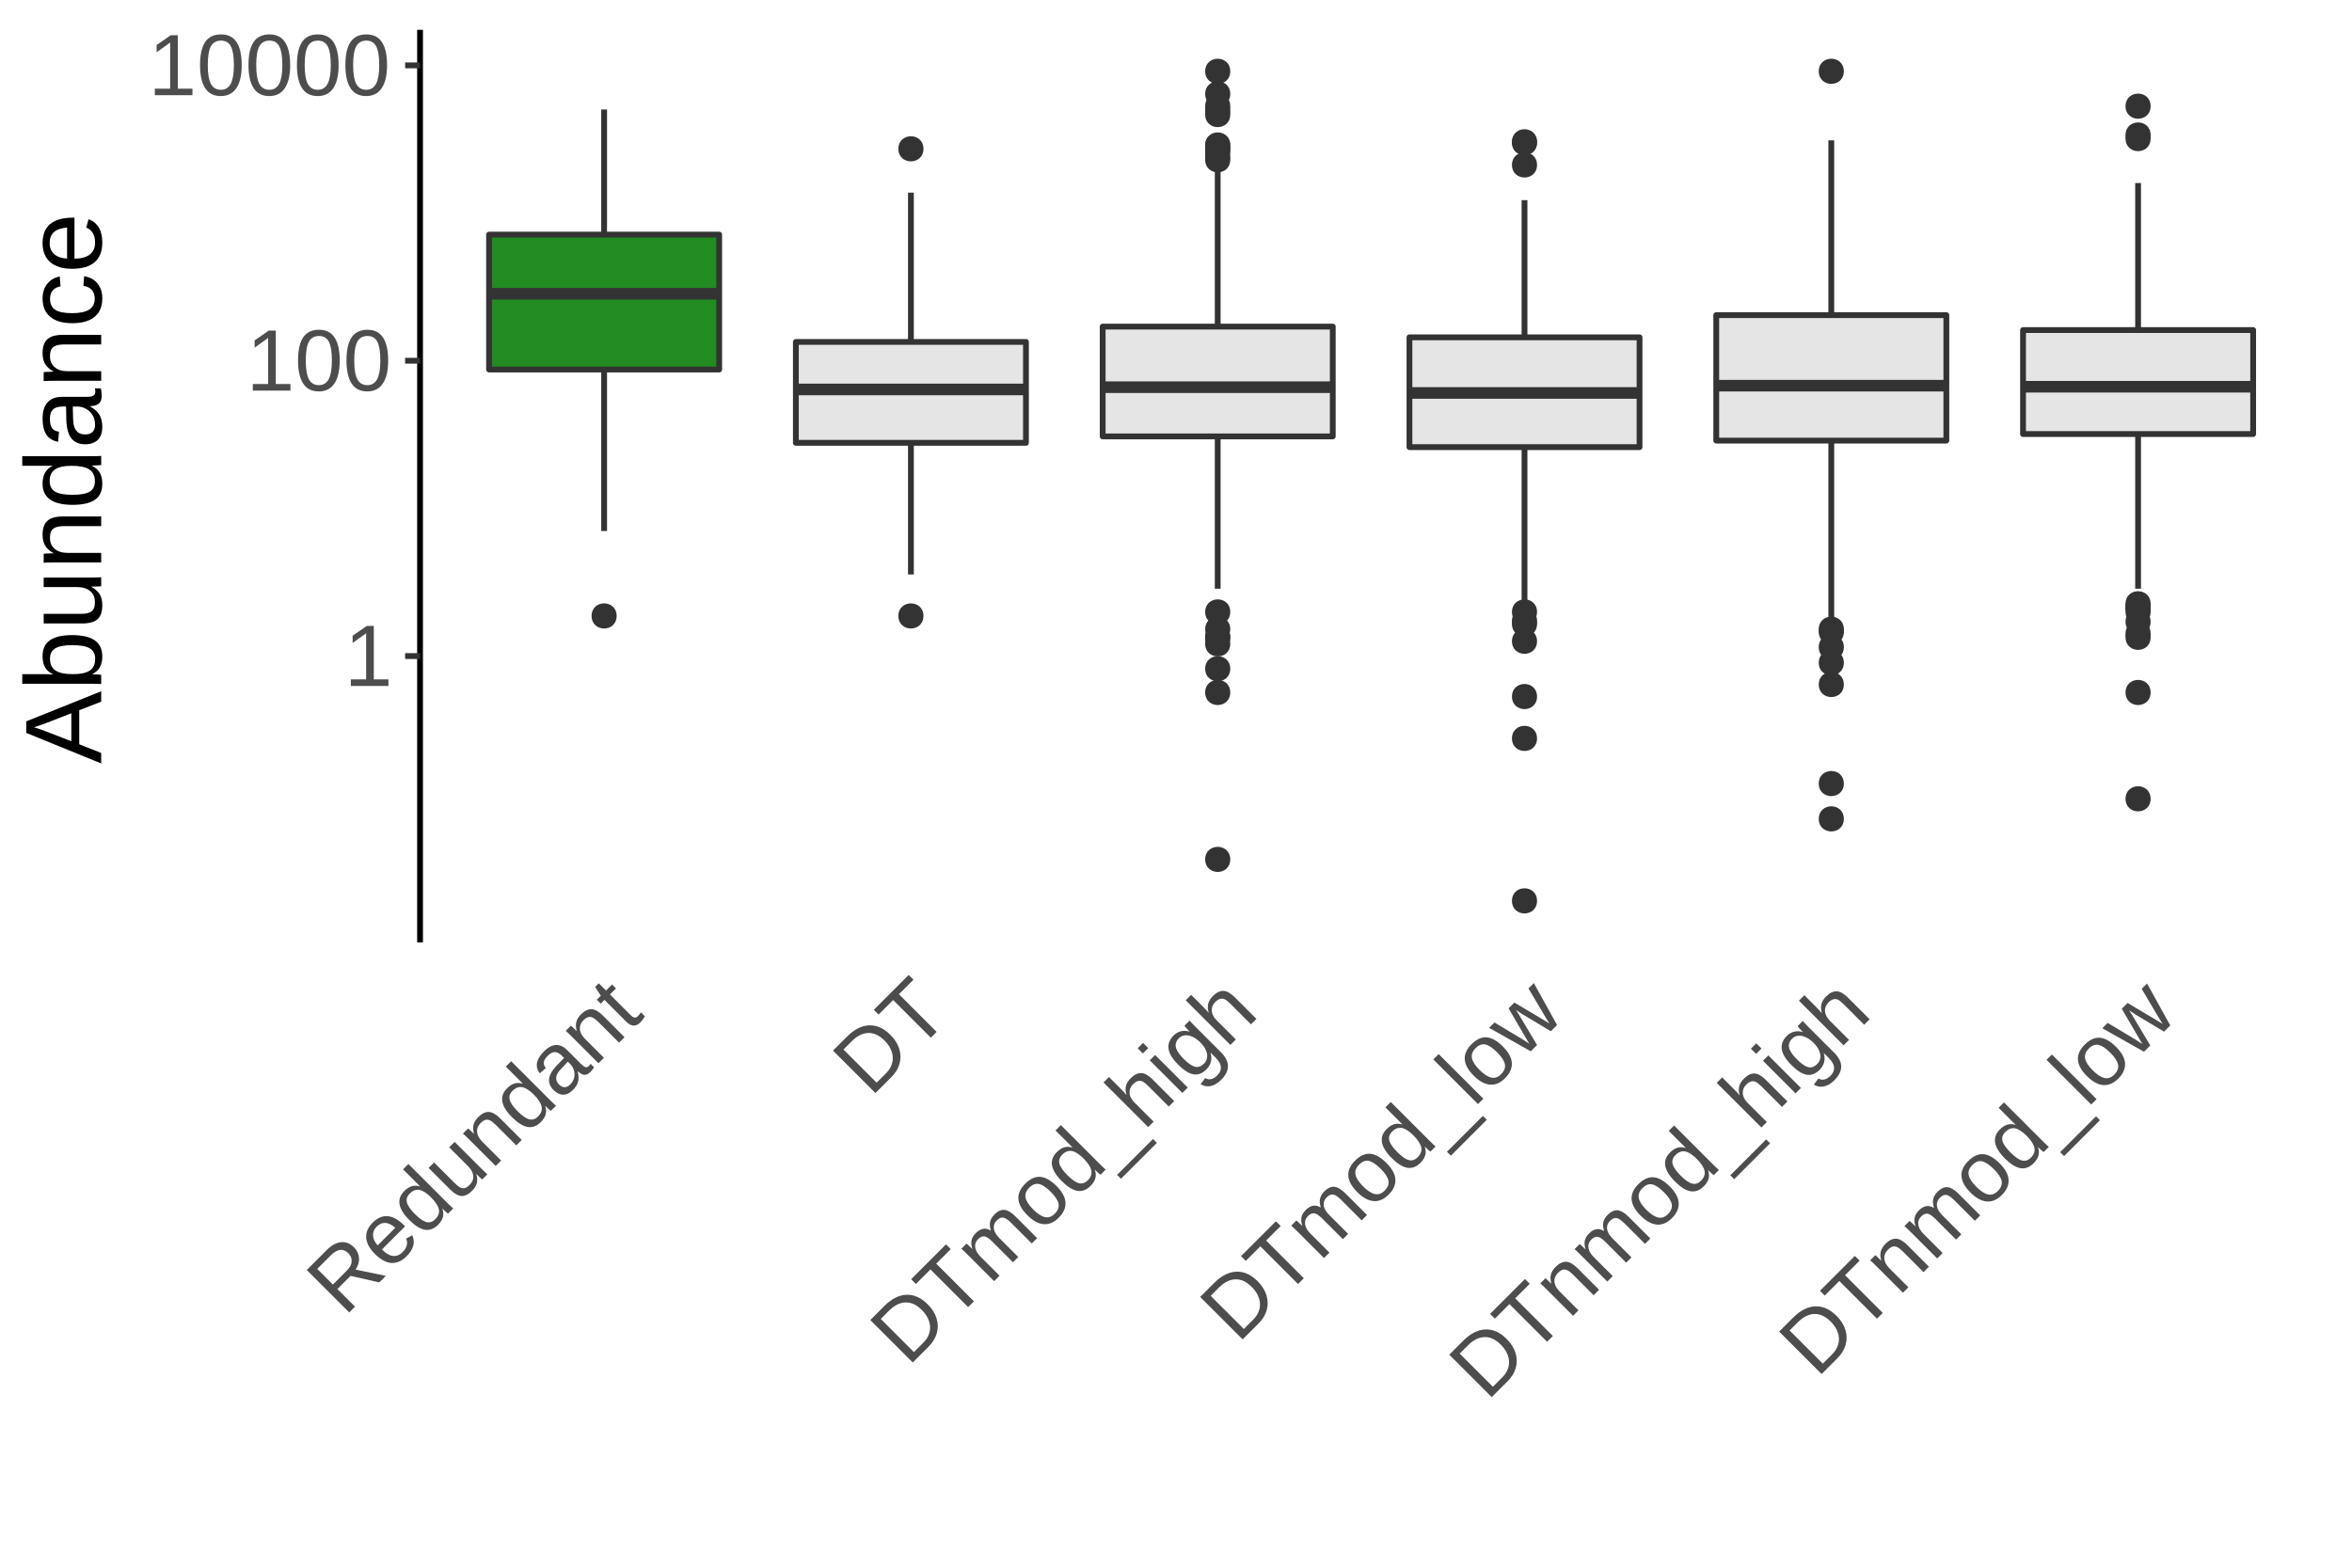 <?xml version="1.0" encoding="UTF-8"?>
<svg xmlns="http://www.w3.org/2000/svg" xmlns:xlink="http://www.w3.org/1999/xlink" width="432pt" height="288pt" viewBox="0 0 432 288" version="1.1">
<defs>
<g>
<symbol overflow="visible" id="glyph0-0">
<path style="stroke:none;" d="M 1.609 -11.016 L 10.391 -11.016 L 10.391 0 L 1.609 0 Z M 2.203 -10.422 L 2.203 -0.594 L 9.797 -0.594 L 9.797 -10.422 Z M 2.203 -10.422 "/>
</symbol>
<symbol overflow="visible" id="glyph0-1">
<path style="stroke:none;" d="M 1.219 0 L 1.219 -1.203 L 4.031 -1.203 L 4.031 -9.672 L 1.547 -7.891 L 1.547 -9.219 L 4.141 -11.016 L 5.438 -11.016 L 5.438 -1.203 L 8.125 -1.203 L 8.125 0 Z M 1.219 0 "/>
</symbol>
<symbol overflow="visible" id="glyph0-2">
<path style="stroke:none;" d="M 8.281 -5.516 C 8.281 -3.672 7.953 -2.266 7.297 -1.297 C 6.648 -0.328 5.695 0.156 4.438 0.156 C 3.164 0.156 2.211 -0.32 1.578 -1.281 C 0.941 -2.25 0.625 -3.66 0.625 -5.516 C 0.625 -7.398 0.93 -8.812 1.547 -9.75 C 2.172 -10.695 3.148 -11.172 4.484 -11.172 C 5.773 -11.172 6.727 -10.691 7.344 -9.734 C 7.969 -8.785 8.281 -7.379 8.281 -5.516 Z M 6.844 -5.516 C 6.844 -7.098 6.66 -8.242 6.297 -8.953 C 5.93 -9.672 5.328 -10.031 4.484 -10.031 C 3.617 -10.031 2.992 -9.676 2.609 -8.969 C 2.234 -8.27 2.047 -7.117 2.047 -5.516 C 2.047 -3.953 2.238 -2.805 2.625 -2.078 C 3.008 -1.359 3.617 -1 4.453 -1 C 5.273 -1 5.879 -1.367 6.266 -2.109 C 6.648 -2.848 6.844 -3.984 6.844 -5.516 Z M 6.844 -5.516 "/>
</symbol>
<symbol overflow="visible" id="glyph1-0">
<path style="stroke:none;" d="M -6.656 -8.938 L -0.453 -15.141 L 7.344 -7.344 L 1.141 -1.141 Z M -5.812 -8.938 L 1.141 -1.984 L 6.5 -7.344 L -0.453 -14.297 Z M -5.812 -8.938 "/>
</symbol>
<symbol overflow="visible" id="glyph1-1">
<path style="stroke:none;" d="M 6.438 -6.438 L 1.172 -7.641 L -1.25 -5.219 L 1.984 -1.984 L 0.922 -0.922 L -6.875 -8.719 L -3.203 -12.391 C -2.328 -13.266 -1.453 -13.742 -0.578 -13.828 C 0.297 -13.91 1.082 -13.602 1.781 -12.906 C 2.352 -12.332 2.664 -11.676 2.719 -10.938 C 2.781 -10.207 2.566 -9.492 2.078 -8.797 L 7.641 -7.641 Z M 0.734 -11.828 C 0.273 -12.285 -0.223 -12.477 -0.766 -12.406 C -1.305 -12.332 -1.867 -12.004 -2.453 -11.422 L -4.953 -8.922 L -2.078 -6.047 L 0.469 -8.594 C 1.031 -9.156 1.332 -9.719 1.375 -10.281 C 1.414 -10.844 1.203 -11.359 0.734 -11.828 Z M 0.734 -11.828 "/>
</symbol>
<symbol overflow="visible" id="glyph1-2">
<path style="stroke:none;" d="M -1.25 -4.312 C -0.562 -3.625 0.102 -3.234 0.75 -3.141 C 1.406 -3.055 2.004 -3.285 2.547 -3.828 C 2.984 -4.266 3.242 -4.695 3.328 -5.125 C 3.422 -5.562 3.379 -5.961 3.203 -6.328 L 4.344 -6.938 C 4.914 -5.633 4.566 -4.348 3.297 -3.078 C 2.41 -2.191 1.473 -1.781 0.484 -1.844 C -0.492 -1.914 -1.504 -2.473 -2.547 -3.516 C -3.523 -4.492 -4.051 -5.477 -4.125 -6.469 C -4.195 -7.457 -3.801 -8.383 -2.938 -9.25 C -1.176 -11.008 0.758 -10.832 2.875 -8.719 L 3.016 -8.578 Z M 1.219 -8.312 C 0.539 -8.883 -0.07 -9.18 -0.625 -9.203 C -1.188 -9.234 -1.719 -9 -2.219 -8.5 C -2.695 -8.02 -2.914 -7.473 -2.875 -6.859 C -2.844 -6.254 -2.555 -5.66 -2.016 -5.078 Z M 1.219 -8.312 "/>
</symbol>
<symbol overflow="visible" id="glyph1-3">
<path style="stroke:none;" d="M 3.578 -5.516 C 3.773 -4.941 3.801 -4.414 3.656 -3.938 C 3.52 -3.469 3.227 -3.008 2.781 -2.562 C 2.031 -1.812 1.219 -1.508 0.344 -1.656 C -0.52 -1.812 -1.469 -2.406 -2.5 -3.438 C -4.582 -5.52 -4.891 -7.297 -3.422 -8.766 C -2.961 -9.223 -2.5 -9.52 -2.031 -9.656 C -1.562 -9.789 -1.051 -9.77 -0.5 -9.594 L -3.656 -12.75 L -2.672 -13.734 L 4.297 -6.766 C 4.922 -6.141 5.344 -5.738 5.562 -5.562 L 4.625 -4.625 C 4.539 -4.664 4.383 -4.785 4.156 -4.984 C 3.938 -5.191 3.75 -5.375 3.594 -5.531 Z M -1.469 -4.531 C -0.633 -3.695 0.07 -3.207 0.656 -3.062 C 1.238 -2.914 1.773 -3.086 2.266 -3.578 C 2.836 -4.148 3.055 -4.758 2.922 -5.406 C 2.785 -6.051 2.305 -6.785 1.484 -7.609 C 0.691 -8.398 -0.016 -8.852 -0.641 -8.969 C -1.266 -9.082 -1.859 -8.859 -2.422 -8.297 C -2.922 -7.797 -3.094 -7.25 -2.938 -6.656 C -2.789 -6.07 -2.301 -5.363 -1.469 -4.531 Z M -1.469 -4.531 "/>
</symbol>
<symbol overflow="visible" id="glyph1-4">
<path style="stroke:none;" d="M -4.25 -7.719 L -0.453 -3.922 C -0.066 -3.535 0.27 -3.27 0.562 -3.125 C 0.863 -2.988 1.145 -2.953 1.406 -3.016 C 1.676 -3.086 1.977 -3.289 2.312 -3.625 C 2.789 -4.102 3.004 -4.645 2.953 -5.25 C 2.898 -5.852 2.582 -6.445 2 -7.031 L -1.469 -10.5 L -0.469 -11.5 L 4.234 -6.797 C 4.93 -6.098 5.367 -5.68 5.547 -5.547 L 4.609 -4.609 C 4.578 -4.617 4.516 -4.66 4.422 -4.734 C 4.336 -4.816 4.242 -4.906 4.141 -5 C 4.047 -5.102 3.844 -5.301 3.531 -5.594 L 3.516 -5.578 C 3.703 -4.93 3.727 -4.367 3.594 -3.891 C 3.469 -3.422 3.18 -2.961 2.734 -2.516 C 2.078 -1.859 1.43 -1.539 0.797 -1.562 C 0.172 -1.594 -0.516 -1.984 -1.266 -2.734 L -5.25 -6.719 Z M -4.25 -7.719 "/>
</symbol>
<symbol overflow="visible" id="glyph1-5">
<path style="stroke:none;" d="M 4.562 -4.562 L 0.766 -8.359 C 0.367 -8.754 0.023 -9.02 -0.266 -9.156 C -0.555 -9.289 -0.832 -9.32 -1.094 -9.25 C -1.363 -9.188 -1.664 -8.988 -2 -8.656 C -2.477 -8.176 -2.691 -7.633 -2.641 -7.031 C -2.586 -6.426 -2.27 -5.832 -1.688 -5.25 L 1.781 -1.781 L 0.781 -0.781 L -3.922 -5.484 C -4.617 -6.18 -5.055 -6.598 -5.234 -6.734 L -4.297 -7.672 C -4.266 -7.66 -4.207 -7.617 -4.125 -7.547 C -4.039 -7.473 -3.941 -7.379 -3.828 -7.266 C -3.723 -7.16 -3.52 -6.969 -3.219 -6.688 L -3.203 -6.703 C -3.391 -7.348 -3.414 -7.906 -3.281 -8.375 C -3.156 -8.852 -2.867 -9.316 -2.422 -9.766 C -1.766 -10.422 -1.117 -10.734 -0.484 -10.703 C 0.141 -10.68 0.828 -10.297 1.578 -9.547 L 5.562 -5.562 Z M 4.562 -4.562 "/>
</symbol>
<symbol overflow="visible" id="glyph1-6">
<path style="stroke:none;" d="M 2.391 -2.172 C 1.797 -1.578 1.188 -1.285 0.562 -1.297 C -0.051 -1.316 -0.633 -1.602 -1.188 -2.156 C -1.801 -2.77 -2.07 -3.445 -2 -4.188 C -1.926 -4.926 -1.445 -5.758 -0.562 -6.688 L 0.766 -8.047 L 0.422 -8.391 C -0.055 -8.867 -0.504 -9.113 -0.922 -9.125 C -1.336 -9.133 -1.77 -8.914 -2.219 -8.469 C -2.664 -8.02 -2.914 -7.617 -2.969 -7.266 C -3.02 -6.91 -2.895 -6.551 -2.594 -6.188 L -3.719 -5.219 C -4.633 -6.469 -4.375 -7.812 -2.938 -9.25 C -2.188 -10 -1.453 -10.391 -0.734 -10.422 C -0.016 -10.453 0.672 -10.141 1.328 -9.484 L 3.906 -6.906 C 4.195 -6.613 4.453 -6.43 4.672 -6.359 C 4.898 -6.297 5.125 -6.375 5.344 -6.594 C 5.438 -6.688 5.535 -6.805 5.641 -6.953 L 6.266 -6.328 C 6.078 -6.016 5.852 -5.727 5.594 -5.469 C 5.219 -5.094 4.848 -4.922 4.484 -4.953 C 4.117 -4.984 3.719 -5.195 3.281 -5.594 L 3.25 -5.562 C 3.445 -4.844 3.473 -4.219 3.328 -3.688 C 3.191 -3.164 2.879 -2.66 2.391 -2.172 Z M 1.875 -3.156 C 2.238 -3.52 2.477 -3.926 2.594 -4.375 C 2.707 -4.82 2.703 -5.27 2.578 -5.719 C 2.461 -6.176 2.25 -6.562 1.938 -6.875 L 1.453 -7.359 L 0.391 -6.234 C -0.066 -5.773 -0.375 -5.379 -0.531 -5.047 C -0.688 -4.711 -0.734 -4.383 -0.672 -4.062 C -0.617 -3.75 -0.445 -3.445 -0.156 -3.156 C 0.164 -2.832 0.504 -2.672 0.859 -2.672 C 1.211 -2.672 1.551 -2.832 1.875 -3.156 Z M 1.875 -3.156 "/>
</symbol>
<symbol overflow="visible" id="glyph1-7">
<path style="stroke:none;" d="M 3.016 -3.109 C 2.785 -2.691 2.5 -2.312 2.156 -1.969 C 1.352 -1.164 0.5 -1.219 -0.406 -2.125 L -4.406 -6.125 L -5.094 -5.438 L -5.812 -6.156 L -5.078 -6.891 L -6.125 -8.5 L -5.453 -9.172 L -4.125 -7.844 L -3.016 -8.953 L -2.297 -8.234 L -3.406 -7.125 L 0.375 -3.344 C 0.664 -3.051 0.914 -2.895 1.125 -2.875 C 1.332 -2.852 1.551 -2.957 1.781 -3.188 C 1.914 -3.32 2.082 -3.539 2.281 -3.844 Z M 3.016 -3.109 "/>
</symbol>
<symbol overflow="visible" id="glyph1-8">
<path style="stroke:none;" d="M 3.656 -11.625 C 4.469 -10.812 5.016 -9.945 5.297 -9.031 C 5.578 -8.113 5.594 -7.207 5.344 -6.312 C 5.094 -5.414 4.594 -4.594 3.844 -3.844 L 0.922 -0.922 L -6.875 -8.719 L -4.297 -11.297 C -2.973 -12.617 -1.617 -13.305 -0.234 -13.359 C 1.148 -13.41 2.445 -12.832 3.656 -11.625 Z M 2.594 -10.562 C 1.633 -11.52 0.641 -11.984 -0.391 -11.953 C -1.43 -11.93 -2.453 -11.422 -3.453 -10.422 L -4.953 -8.922 L 1.141 -2.828 L 2.875 -4.562 C 3.445 -5.133 3.82 -5.766 4 -6.453 C 4.176 -7.141 4.145 -7.832 3.906 -8.531 C 3.676 -9.238 3.238 -9.914 2.594 -10.562 Z M 2.594 -10.562 "/>
</symbol>
<symbol overflow="visible" id="glyph1-9">
<path style="stroke:none;" d="M -2.938 -10.906 L 3.984 -3.984 L 2.922 -2.922 L -4 -9.844 L -6.672 -7.172 L -7.547 -8.047 L -1.141 -14.453 L -0.266 -13.578 Z M -2.938 -10.906 "/>
</symbol>
<symbol overflow="visible" id="glyph1-10">
<path style="stroke:none;" d="M 4.25 -4.25 L 0.453 -8.047 C -0.117 -8.617 -0.598 -8.938 -0.984 -9 C -1.367 -9.062 -1.766 -8.891 -2.172 -8.484 C -2.598 -8.055 -2.77 -7.555 -2.688 -6.984 C -2.613 -6.422 -2.281 -5.844 -1.688 -5.25 L 1.781 -1.781 L 0.781 -0.781 L -3.922 -5.484 C -4.617 -6.18 -5.055 -6.598 -5.234 -6.734 L -4.297 -7.672 C -4.266 -7.66 -4.207 -7.617 -4.125 -7.547 C -4.039 -7.473 -3.941 -7.379 -3.828 -7.266 C -3.723 -7.16 -3.52 -6.969 -3.219 -6.688 L -3.203 -6.703 C -3.41 -7.348 -3.457 -7.891 -3.344 -8.328 C -3.238 -8.773 -2.988 -9.195 -2.594 -9.594 C -2.145 -10.039 -1.695 -10.305 -1.25 -10.391 C -0.801 -10.473 -0.328 -10.367 0.172 -10.078 L 0.188 -10.094 C -0.008 -10.707 -0.051 -11.25 0.062 -11.719 C 0.176 -12.188 0.441 -12.629 0.859 -13.047 C 1.461 -13.648 2.066 -13.926 2.672 -13.875 C 3.273 -13.82 3.953 -13.422 4.703 -12.672 L 8.688 -8.688 L 7.703 -7.703 L 3.906 -11.5 C 3.332 -12.07 2.852 -12.391 2.469 -12.453 C 2.082 -12.516 1.688 -12.344 1.281 -11.938 C 0.844 -11.5 0.66 -10.992 0.734 -10.422 C 0.816 -9.859 1.156 -9.281 1.75 -8.688 L 5.219 -5.219 Z M 4.25 -4.25 "/>
</symbol>
<symbol overflow="visible" id="glyph1-11">
<path style="stroke:none;" d="M 2.828 -8.828 C 3.879 -7.773 4.426 -6.758 4.469 -5.781 C 4.52 -4.812 4.109 -3.891 3.234 -3.016 C 2.359 -2.141 1.43 -1.742 0.453 -1.828 C -0.523 -1.91 -1.52 -2.457 -2.531 -3.469 C -4.594 -5.531 -4.727 -7.457 -2.938 -9.25 C -2.02 -10.164 -1.094 -10.586 -0.156 -10.516 C 0.781 -10.441 1.773 -9.879 2.828 -8.828 Z M 1.766 -7.766 C 0.941 -8.586 0.223 -9.066 -0.391 -9.203 C -1.004 -9.336 -1.602 -9.113 -2.188 -8.531 C -2.77 -7.945 -2.992 -7.332 -2.859 -6.688 C -2.734 -6.051 -2.27 -5.332 -1.469 -4.531 C -0.676 -3.738 0.039 -3.27 0.688 -3.125 C 1.332 -2.977 1.93 -3.18 2.484 -3.734 C 3.086 -4.336 3.32 -4.957 3.188 -5.594 C 3.051 -6.227 2.578 -6.953 1.766 -7.766 Z M 1.766 -7.766 "/>
</symbol>
<symbol overflow="visible" id="glyph1-12">
<path style="stroke:none;" d="M 2.078 2.422 L 1.359 1.703 L 7.953 -4.891 L 8.672 -4.172 Z M 2.078 2.422 "/>
</symbol>
<symbol overflow="visible" id="glyph1-13">
<path style="stroke:none;" d="M -3.203 -6.703 C -3.379 -7.316 -3.41 -7.863 -3.297 -8.344 C -3.18 -8.82 -2.891 -9.297 -2.422 -9.766 C -1.773 -10.41 -1.133 -10.723 -0.5 -10.703 C 0.125 -10.691 0.816 -10.305 1.578 -9.547 L 5.562 -5.562 L 4.562 -4.562 L 0.766 -8.359 C 0.348 -8.773 0 -9.047 -0.281 -9.172 C -0.562 -9.297 -0.836 -9.316 -1.109 -9.234 C -1.391 -9.16 -1.688 -8.969 -2 -8.656 C -2.469 -8.188 -2.68 -7.648 -2.641 -7.047 C -2.598 -6.441 -2.301 -5.863 -1.75 -5.312 L 1.781 -1.781 L 0.781 -0.781 L -7.422 -8.984 L -6.422 -9.984 L -4.281 -7.844 C -4.062 -7.625 -3.836 -7.391 -3.609 -7.141 C -3.379 -6.891 -3.25 -6.738 -3.219 -6.688 Z M -3.203 -6.703 "/>
</symbol>
<symbol overflow="visible" id="glyph1-14">
<path style="stroke:none;" d="M -6.484 -8.016 L -7.438 -8.969 L -6.453 -9.953 L -5.5 -9 Z M 0.766 -0.766 L -5.219 -6.75 L -4.234 -7.734 L 1.75 -1.75 Z M 0.766 -0.766 "/>
</symbol>
<symbol overflow="visible" id="glyph1-15">
<path style="stroke:none;" d="M 5.391 -0.672 C 4.742 -0.023 4.094 0.359 3.438 0.484 C 2.789 0.617 2.18 0.504 1.609 0.141 L 2.453 -0.984 C 2.805 -0.773 3.172 -0.711 3.547 -0.797 C 3.922 -0.879 4.289 -1.102 4.656 -1.469 C 5.645 -2.457 5.555 -3.535 4.391 -4.703 L 3.438 -5.656 L 3.422 -5.641 C 3.609 -5.078 3.633 -4.531 3.5 -4 C 3.375 -3.477 3.094 -3 2.656 -2.562 C 1.926 -1.832 1.141 -1.535 0.297 -1.672 C -0.535 -1.816 -1.473 -2.41 -2.516 -3.453 C -3.566 -4.504 -4.156 -5.469 -4.281 -6.344 C -4.414 -7.227 -4.109 -8.047 -3.359 -8.797 C -2.93 -9.223 -2.461 -9.488 -1.953 -9.594 C -1.453 -9.707 -0.938 -9.676 -0.406 -9.5 C -0.52 -9.613 -0.703 -9.812 -0.953 -10.094 C -1.211 -10.383 -1.348 -10.555 -1.359 -10.609 L -0.422 -11.547 C -0.234 -11.316 0.172 -10.891 0.797 -10.266 L 5.359 -5.703 C 7.047 -4.016 7.055 -2.336 5.391 -0.672 Z M 1.547 -7.547 C 1.066 -8.023 0.582 -8.367 0.094 -8.578 C -0.383 -8.797 -0.836 -8.879 -1.266 -8.828 C -1.703 -8.785 -2.07 -8.613 -2.375 -8.312 C -2.883 -7.801 -3.07 -7.242 -2.938 -6.641 C -2.801 -6.035 -2.32 -5.32 -1.5 -4.5 C -0.676 -3.676 0.02 -3.195 0.594 -3.062 C 1.164 -2.926 1.719 -3.125 2.25 -3.656 C 2.551 -3.957 2.734 -4.32 2.797 -4.75 C 2.859 -5.176 2.785 -5.629 2.578 -6.109 C 2.367 -6.586 2.023 -7.066 1.547 -7.547 Z M 1.547 -7.547 "/>
</symbol>
<symbol overflow="visible" id="glyph1-16">
<path style="stroke:none;" d="M 0.766 -0.766 L -7.438 -8.969 L -6.453 -9.953 L 1.75 -1.75 Z M 0.766 -0.766 "/>
</symbol>
<symbol overflow="visible" id="glyph1-17">
<path style="stroke:none;" d="M 6.484 -6.484 L 5.344 -5.344 L 0.047 -8.516 L -1.062 -9.25 C -0.938 -9.062 -0.754 -8.773 -0.516 -8.391 C -0.273 -8.004 0.832 -6.145 2.812 -2.812 L 1.656 -1.656 L -6 -5.969 L -5.016 -6.953 L 0.062 -3.906 C 0.164 -3.844 0.609 -3.555 1.391 -3.047 L 1.078 -3.547 L -2.422 -9.547 L -1.359 -10.609 L 3.797 -7.547 L 5.094 -6.75 L 4.5 -7.688 L 1.234 -13.203 L 2.219 -14.188 Z M 6.484 -6.484 "/>
</symbol>
<symbol overflow="visible" id="glyph2-0">
<path style="stroke:none;" d="M -13.766 -2 L -13.766 -12.984 L 0 -12.984 L 0 -2 Z M -13.016 -2.75 L -0.75 -2.75 L -0.75 -12.25 L -13.016 -12.25 Z M -13.016 -2.75 "/>
</symbol>
<symbol overflow="visible" id="glyph2-1">
<path style="stroke:none;" d="M 0 -11.391 L -4.031 -9.828 L -4.031 -3.562 L 0 -1.969 L 0 -0.047 L -13.766 -5.656 L -13.766 -7.781 L 0 -13.297 Z M -12.359 -6.688 L -12.078 -6.609 C -11.535 -6.441 -10.844 -6.195 -10 -5.875 L -5.484 -4.125 L -5.484 -9.266 L -10.016 -7.5 C -10.461 -7.32 -10.973 -7.141 -11.547 -6.953 Z M -12.359 -6.688 "/>
</symbol>
<symbol overflow="visible" id="glyph2-2">
<path style="stroke:none;" d="M -5.328 -10.281 C -1.641 -10.281 0.203 -8.984 0.203 -6.391 C 0.203 -5.598 0.055 -4.938 -0.234 -4.406 C -0.523 -3.875 -0.992 -3.441 -1.641 -3.109 L -1.641 -3.094 C -1.441 -3.094 -1.133 -3.078 -0.719 -3.047 C -0.301 -3.023 -0.062 -3.004 0 -2.984 L 0 -1.297 C -0.352 -1.328 -1.078 -1.344 -2.172 -1.344 L -14.5 -1.344 L -14.5 -3.109 L -10.359 -3.109 C -9.941 -3.109 -9.445 -3.094 -8.875 -3.062 L -8.875 -3.109 C -9.551 -3.43 -10.035 -3.859 -10.328 -4.391 C -10.617 -4.93 -10.766 -5.598 -10.766 -6.391 C -10.766 -7.734 -10.312 -8.719 -9.406 -9.344 C -8.508 -9.969 -7.148 -10.281 -5.328 -10.281 Z M -5.281 -8.438 C -6.75 -8.438 -7.801 -8.238 -8.438 -7.844 C -9.082 -7.457 -9.406 -6.828 -9.406 -5.953 C -9.406 -4.961 -9.066 -4.238 -8.391 -3.781 C -7.711 -3.332 -6.641 -3.109 -5.172 -3.109 C -3.785 -3.109 -2.758 -3.328 -2.094 -3.766 C -1.438 -4.211 -1.109 -4.93 -1.109 -5.922 C -1.109 -6.805 -1.43 -7.445 -2.078 -7.844 C -2.734 -8.238 -3.801 -8.438 -5.281 -8.438 Z M -5.281 -8.438 "/>
</symbol>
<symbol overflow="visible" id="glyph2-3">
<path style="stroke:none;" d="M -10.562 -3.062 L -3.875 -3.062 C -3.176 -3.062 -2.633 -3.129 -2.25 -3.266 C -1.863 -3.41 -1.582 -3.629 -1.406 -3.922 C -1.238 -4.223 -1.156 -4.664 -1.156 -5.25 C -1.156 -6.094 -1.445 -6.758 -2.031 -7.25 C -2.613 -7.738 -3.414 -7.984 -4.438 -7.984 L -10.562 -7.984 L -10.562 -9.734 L -2.25 -9.734 C -1.02 -9.734 -0.27 -9.754 0 -9.797 L 0 -8.141 C -0.031 -8.129 -0.117 -8.117 -0.266 -8.109 C -0.41 -8.109 -0.57 -8.102 -0.75 -8.094 C -0.938 -8.082 -1.289 -8.07 -1.812 -8.062 L -1.812 -8.031 C -1.082 -7.625 -0.562 -7.156 -0.25 -6.625 C 0.051 -6.094 0.203 -5.438 0.203 -4.656 C 0.203 -3.488 -0.082 -2.633 -0.656 -2.094 C -1.238 -1.562 -2.195 -1.297 -3.531 -1.297 L -10.562 -1.297 Z M -10.562 -3.062 "/>
</symbol>
<symbol overflow="visible" id="glyph2-4">
<path style="stroke:none;" d="M 0 -8.062 L -6.703 -8.062 C -7.398 -8.062 -7.938 -7.988 -8.312 -7.844 C -8.695 -7.707 -8.973 -7.488 -9.141 -7.188 C -9.316 -6.895 -9.406 -6.457 -9.406 -5.875 C -9.406 -5.031 -9.113 -4.363 -8.531 -3.875 C -7.957 -3.383 -7.156 -3.141 -6.125 -3.141 L 0 -3.141 L 0 -1.391 L -8.312 -1.391 C -9.539 -1.391 -10.289 -1.367 -10.562 -1.328 L -10.562 -2.984 C -10.531 -2.992 -10.441 -3 -10.297 -3 C -10.16 -3.008 -10 -3.02 -9.812 -3.031 C -9.625 -3.039 -9.273 -3.051 -8.766 -3.062 L -8.766 -3.094 C -9.492 -3.5 -10.008 -3.969 -10.312 -4.5 C -10.613 -5.031 -10.766 -5.688 -10.766 -6.469 C -10.766 -7.633 -10.473 -8.484 -9.891 -9.016 C -9.316 -9.555 -8.367 -9.828 -7.047 -9.828 L 0 -9.828 Z M 0 -8.062 "/>
</symbol>
<symbol overflow="visible" id="glyph2-5">
<path style="stroke:none;" d="M -1.703 -8.016 C -1.023 -7.691 -0.535 -7.258 -0.234 -6.719 C 0.055 -6.188 0.203 -5.523 0.203 -4.734 C 0.203 -3.391 -0.242 -2.406 -1.141 -1.781 C -2.047 -1.156 -3.41 -0.844 -5.234 -0.844 C -8.922 -0.844 -10.766 -2.141 -10.766 -4.734 C -10.766 -5.523 -10.617 -6.188 -10.328 -6.719 C -10.035 -7.258 -9.566 -7.691 -8.922 -8.016 L -8.922 -8.031 L -10.109 -8.016 L -14.5 -8.016 L -14.5 -9.781 L -2.172 -9.781 C -1.078 -9.781 -0.352 -9.797 0 -9.828 L 0 -8.156 C -0.102 -8.133 -0.344 -8.113 -0.719 -8.094 C -1.102 -8.07 -1.43 -8.062 -1.703 -8.062 Z M -5.297 -2.688 C -3.816 -2.688 -2.754 -2.879 -2.109 -3.266 C -1.473 -3.66 -1.156 -4.297 -1.156 -5.172 C -1.156 -6.172 -1.5 -6.895 -2.188 -7.344 C -2.883 -7.789 -3.957 -8.016 -5.406 -8.016 C -6.812 -8.016 -7.836 -7.789 -8.484 -7.344 C -9.141 -6.895 -9.469 -6.18 -9.469 -5.203 C -9.469 -4.316 -9.141 -3.676 -8.484 -3.281 C -7.828 -2.883 -6.766 -2.688 -5.297 -2.688 Z M -5.297 -2.688 "/>
</symbol>
<symbol overflow="visible" id="glyph2-6">
<path style="stroke:none;" d="M 0.203 -4.047 C 0.203 -2.984 -0.078 -2.18 -0.641 -1.641 C -1.203 -1.109 -1.973 -0.844 -2.953 -0.844 C -4.047 -0.844 -4.883 -1.203 -5.469 -1.922 C -6.051 -2.648 -6.363 -3.812 -6.406 -5.406 L -6.453 -7.781 L -7.016 -7.781 C -7.879 -7.781 -8.492 -7.598 -8.859 -7.234 C -9.234 -6.867 -9.422 -6.297 -9.422 -5.516 C -9.422 -4.734 -9.285 -4.16 -9.016 -3.797 C -8.754 -3.441 -8.332 -3.227 -7.75 -3.156 L -7.906 -1.312 C -9.812 -1.613 -10.766 -3.031 -10.766 -5.562 C -10.766 -6.883 -10.457 -7.879 -9.844 -8.547 C -9.238 -9.223 -8.359 -9.562 -7.203 -9.562 L -2.656 -9.562 C -2.133 -9.562 -1.738 -9.629 -1.469 -9.766 C -1.207 -9.898 -1.078 -10.16 -1.078 -10.547 C -1.078 -10.711 -1.102 -10.906 -1.156 -11.125 L -0.062 -11.125 C 0.039 -10.676 0.094 -10.223 0.094 -9.766 C 0.094 -9.117 -0.07 -8.645 -0.406 -8.344 C -0.75 -8.051 -1.285 -7.883 -2.016 -7.844 L -2.016 -7.781 C -1.211 -7.332 -0.641 -6.812 -0.297 -6.219 C 0.035 -5.625 0.203 -4.898 0.203 -4.047 Z M -1.125 -4.438 C -1.125 -5.082 -1.27 -5.656 -1.562 -6.156 C -1.852 -6.664 -2.254 -7.062 -2.766 -7.344 C -3.273 -7.633 -3.801 -7.781 -4.344 -7.781 L -5.219 -7.781 L -5.172 -5.859 C -5.16 -5.035 -5.078 -4.41 -4.922 -3.984 C -4.766 -3.555 -4.523 -3.227 -4.203 -3 C -3.879 -2.77 -3.453 -2.656 -2.922 -2.656 C -2.348 -2.656 -1.906 -2.805 -1.594 -3.109 C -1.281 -3.422 -1.125 -3.863 -1.125 -4.438 Z M -1.125 -4.438 "/>
</symbol>
<symbol overflow="visible" id="glyph2-7">
<path style="stroke:none;" d="M -5.328 -2.688 C -3.922 -2.688 -2.879 -2.906 -2.203 -3.344 C -1.523 -3.789 -1.188 -4.461 -1.188 -5.359 C -1.188 -5.984 -1.352 -6.504 -1.688 -6.922 C -2.031 -7.336 -2.555 -7.598 -3.266 -7.703 L -3.141 -9.469 C -2.129 -9.332 -1.316 -8.898 -0.703 -8.172 C -0.098 -7.441 0.203 -6.52 0.203 -5.406 C 0.203 -3.926 -0.266 -2.797 -1.203 -2.016 C -2.141 -1.234 -3.504 -0.844 -5.297 -0.844 C -7.066 -0.844 -8.422 -1.234 -9.359 -2.016 C -10.297 -2.797 -10.766 -3.914 -10.766 -5.375 C -10.766 -6.457 -10.484 -7.352 -9.922 -8.062 C -9.359 -8.781 -8.586 -9.234 -7.609 -9.422 L -7.469 -7.609 C -8.051 -7.516 -8.516 -7.281 -8.859 -6.906 C -9.211 -6.539 -9.391 -6.016 -9.391 -5.328 C -9.391 -4.398 -9.078 -3.727 -8.453 -3.312 C -7.836 -2.895 -6.797 -2.688 -5.328 -2.688 Z M -5.328 -2.688 "/>
</symbol>
<symbol overflow="visible" id="glyph2-8">
<path style="stroke:none;" d="M -4.906 -2.703 C -3.695 -2.703 -2.766 -2.953 -2.109 -3.453 C -1.453 -3.953 -1.125 -4.68 -1.125 -5.641 C -1.125 -6.398 -1.273 -7.008 -1.578 -7.469 C -1.891 -7.938 -2.281 -8.25 -2.75 -8.406 L -2.312 -9.953 C -0.633 -9.316 0.203 -7.879 0.203 -5.641 C 0.203 -4.078 -0.258 -2.883 -1.188 -2.062 C -2.125 -1.25 -3.516 -0.844 -5.359 -0.844 C -7.098 -0.844 -8.43 -1.25 -9.359 -2.062 C -10.297 -2.883 -10.766 -4.055 -10.766 -5.578 C -10.766 -8.68 -8.891 -10.234 -5.141 -10.234 L -4.906 -10.234 Z M -6.266 -8.422 C -7.379 -8.316 -8.191 -8.031 -8.703 -7.562 C -9.211 -7.094 -9.469 -6.422 -9.469 -5.547 C -9.469 -4.691 -9.18 -4.016 -8.609 -3.516 C -8.035 -3.023 -7.254 -2.758 -6.266 -2.719 Z M -6.266 -8.422 "/>
</symbol>
</g>
<clipPath id="clip1">
  <path d="M 77.152 5.48 L 426.523 5.48 L 426.523 173.117 L 77.152 173.117 Z M 77.152 5.48 "/>
</clipPath>
</defs>
<g id="surface2746">
<rect x="0" y="0" width="432" height="288" style="fill:rgb(100%,100%,100%);fill-opacity:1;stroke:none;"/>
<rect x="0" y="0" width="432" height="288" style="fill:rgb(100%,100%,100%);fill-opacity:1;stroke:none;"/>
<path style="fill:none;stroke-width:1.067;stroke-linecap:round;stroke-linejoin:round;stroke:rgb(100%,100%,100%);stroke-opacity:1;stroke-miterlimit:10;" d="M 0 288 L 432 288 L 432 0 L 0 0 Z M 0 288 "/>
<g clip-path="url(#clip1)" clip-rule="nonzero">
<path style=" stroke:none;fill-rule:nonzero;fill:rgb(100%,100%,100%);fill-opacity:1;" d="M 77.152 173.117 L 426.523 173.117 L 426.523 5.48 L 77.152 5.48 Z M 77.152 173.117 "/>
</g>
<path style="fill-rule:nonzero;fill:rgb(20%,20%,20%);fill-opacity:1;stroke-width:0.709;stroke-linecap:round;stroke-linejoin:round;stroke:rgb(20%,20%,20%);stroke-opacity:1;stroke-miterlimit:10;" d="M 112.914 113.152 C 112.914 115.758 109.008 115.758 109.008 113.152 C 109.008 110.547 112.914 110.547 112.914 113.152 "/>
<path style="fill:none;stroke-width:1.067;stroke-linecap:butt;stroke-linejoin:round;stroke:rgb(20%,20%,20%);stroke-opacity:1;stroke-miterlimit:10;" d="M 110.961 43.105 L 110.961 20.113 "/>
<path style="fill:none;stroke-width:1.067;stroke-linecap:butt;stroke-linejoin:round;stroke:rgb(20%,20%,20%);stroke-opacity:1;stroke-miterlimit:10;" d="M 110.961 67.883 L 110.961 97.551 "/>
<path style="fill-rule:nonzero;fill:rgb(13.333%,54.51%,13.333%);fill-opacity:1;stroke-width:1.067;stroke-linecap:round;stroke-linejoin:round;stroke:rgb(20%,20%,20%);stroke-opacity:1;stroke-miterlimit:10;" d="M 89.828 43.105 L 89.828 67.883 L 132.094 67.883 L 132.094 43.105 Z M 89.828 43.105 "/>
<path style="fill:none;stroke-width:2.134;stroke-linecap:butt;stroke-linejoin:round;stroke:rgb(20%,20%,20%);stroke-opacity:1;stroke-miterlimit:10;" d="M 89.828 53.969 L 132.094 53.969 "/>
<path style="fill-rule:nonzero;fill:rgb(20%,20%,20%);fill-opacity:1;stroke-width:0.709;stroke-linecap:round;stroke-linejoin:round;stroke:rgb(20%,20%,20%);stroke-opacity:1;stroke-miterlimit:10;" d="M 169.266 113.152 C 169.266 115.758 165.355 115.758 165.355 113.152 C 165.355 110.547 169.266 110.547 169.266 113.152 "/>
<path style="fill-rule:nonzero;fill:rgb(20%,20%,20%);fill-opacity:1;stroke-width:0.709;stroke-linecap:round;stroke-linejoin:round;stroke:rgb(20%,20%,20%);stroke-opacity:1;stroke-miterlimit:10;" d="M 169.266 27.34 C 169.266 29.945 165.355 29.945 165.355 27.34 C 165.355 24.734 169.266 24.734 169.266 27.34 "/>
<path style="fill:none;stroke-width:1.067;stroke-linecap:butt;stroke-linejoin:round;stroke:rgb(20%,20%,20%);stroke-opacity:1;stroke-miterlimit:10;" d="M 167.312 62.82 L 167.312 35.387 "/>
<path style="fill:none;stroke-width:1.067;stroke-linecap:butt;stroke-linejoin:round;stroke:rgb(20%,20%,20%);stroke-opacity:1;stroke-miterlimit:10;" d="M 167.312 81.352 L 167.312 105.535 "/>
<path style="fill-rule:nonzero;fill:rgb(89.804%,89.804%,89.804%);fill-opacity:1;stroke-width:1.067;stroke-linecap:round;stroke-linejoin:round;stroke:rgb(20%,20%,20%);stroke-opacity:1;stroke-miterlimit:10;" d="M 146.18 62.82 L 146.18 81.352 L 188.441 81.352 L 188.441 62.82 Z M 146.18 62.82 "/>
<path style="fill:none;stroke-width:2.134;stroke-linecap:butt;stroke-linejoin:round;stroke:rgb(20%,20%,20%);stroke-opacity:1;stroke-miterlimit:10;" d="M 146.18 71.543 L 188.441 71.543 "/>
<path style="fill-rule:nonzero;fill:rgb(20%,20%,20%);fill-opacity:1;stroke-width:0.709;stroke-linecap:round;stroke-linejoin:round;stroke:rgb(20%,20%,20%);stroke-opacity:1;stroke-miterlimit:10;" d="M 225.617 17.254 C 225.617 19.859 221.707 19.859 221.707 17.254 C 221.707 14.648 225.617 14.648 225.617 17.254 "/>
<path style="fill-rule:nonzero;fill:rgb(20%,20%,20%);fill-opacity:1;stroke-width:0.709;stroke-linecap:round;stroke-linejoin:round;stroke:rgb(20%,20%,20%);stroke-opacity:1;stroke-miterlimit:10;" d="M 225.617 27.695 C 225.617 30.301 221.707 30.301 221.707 27.695 C 221.707 25.09 225.617 25.09 225.617 27.695 "/>
<path style="fill-rule:nonzero;fill:rgb(20%,20%,20%);fill-opacity:1;stroke-width:0.709;stroke-linecap:round;stroke-linejoin:round;stroke:rgb(20%,20%,20%);stroke-opacity:1;stroke-miterlimit:10;" d="M 225.617 20.289 C 225.617 22.895 221.707 22.895 221.707 20.289 C 221.707 17.684 225.617 17.684 225.617 20.289 "/>
<path style="fill-rule:nonzero;fill:rgb(20%,20%,20%);fill-opacity:1;stroke-width:0.709;stroke-linecap:round;stroke-linejoin:round;stroke:rgb(20%,20%,20%);stroke-opacity:1;stroke-miterlimit:10;" d="M 225.617 127.215 C 225.617 129.82 221.707 129.82 221.707 127.215 C 221.707 124.605 225.617 124.605 225.617 127.215 "/>
<path style="fill-rule:nonzero;fill:rgb(20%,20%,20%);fill-opacity:1;stroke-width:0.709;stroke-linecap:round;stroke-linejoin:round;stroke:rgb(20%,20%,20%);stroke-opacity:1;stroke-miterlimit:10;" d="M 225.617 122.852 C 225.617 125.457 221.707 125.457 221.707 122.852 C 221.707 120.246 225.617 120.246 225.617 122.852 "/>
<path style="fill-rule:nonzero;fill:rgb(20%,20%,20%);fill-opacity:1;stroke-width:0.709;stroke-linecap:round;stroke-linejoin:round;stroke:rgb(20%,20%,20%);stroke-opacity:1;stroke-miterlimit:10;" d="M 225.617 29.355 C 225.617 31.961 221.707 31.961 221.707 29.355 C 221.707 26.75 225.617 26.75 225.617 29.355 "/>
<path style="fill-rule:nonzero;fill:rgb(20%,20%,20%);fill-opacity:1;stroke-width:0.709;stroke-linecap:round;stroke-linejoin:round;stroke:rgb(20%,20%,20%);stroke-opacity:1;stroke-miterlimit:10;" d="M 225.617 26.637 C 225.617 29.242 221.707 29.242 221.707 26.637 C 221.707 24.031 225.617 24.031 225.617 26.637 "/>
<path style="fill-rule:nonzero;fill:rgb(20%,20%,20%);fill-opacity:1;stroke-width:0.709;stroke-linecap:round;stroke-linejoin:round;stroke:rgb(20%,20%,20%);stroke-opacity:1;stroke-miterlimit:10;" d="M 225.617 117.078 C 225.617 119.688 221.707 119.688 221.707 117.078 C 221.707 114.473 225.617 114.473 225.617 117.078 "/>
<path style="fill-rule:nonzero;fill:rgb(20%,20%,20%);fill-opacity:1;stroke-width:0.709;stroke-linecap:round;stroke-linejoin:round;stroke:rgb(20%,20%,20%);stroke-opacity:1;stroke-miterlimit:10;" d="M 225.617 112.418 C 225.617 115.027 221.707 115.027 221.707 112.418 C 221.707 109.812 225.617 109.812 225.617 112.418 "/>
<path style="fill-rule:nonzero;fill:rgb(20%,20%,20%);fill-opacity:1;stroke-width:0.709;stroke-linecap:round;stroke-linejoin:round;stroke:rgb(20%,20%,20%);stroke-opacity:1;stroke-miterlimit:10;" d="M 225.617 117.078 C 225.617 119.688 221.707 119.688 221.707 117.078 C 221.707 114.473 225.617 114.473 225.617 117.078 "/>
<path style="fill-rule:nonzero;fill:rgb(20%,20%,20%);fill-opacity:1;stroke-width:0.709;stroke-linecap:round;stroke-linejoin:round;stroke:rgb(20%,20%,20%);stroke-opacity:1;stroke-miterlimit:10;" d="M 225.617 19.504 C 225.617 22.113 221.707 22.113 221.707 19.504 C 221.707 16.898 225.617 16.898 225.617 19.504 "/>
<path style="fill-rule:nonzero;fill:rgb(20%,20%,20%);fill-opacity:1;stroke-width:0.709;stroke-linecap:round;stroke-linejoin:round;stroke:rgb(20%,20%,20%);stroke-opacity:1;stroke-miterlimit:10;" d="M 225.617 28.695 C 225.617 31.301 221.707 31.301 221.707 28.695 C 221.707 26.09 225.617 26.09 225.617 28.695 "/>
<path style="fill-rule:nonzero;fill:rgb(20%,20%,20%);fill-opacity:1;stroke-width:0.709;stroke-linecap:round;stroke-linejoin:round;stroke:rgb(20%,20%,20%);stroke-opacity:1;stroke-miterlimit:10;" d="M 225.617 27.453 C 225.617 30.059 221.707 30.059 221.707 27.453 C 221.707 24.848 225.617 24.848 225.617 27.453 "/>
<path style="fill-rule:nonzero;fill:rgb(20%,20%,20%);fill-opacity:1;stroke-width:0.709;stroke-linecap:round;stroke-linejoin:round;stroke:rgb(20%,20%,20%);stroke-opacity:1;stroke-miterlimit:10;" d="M 225.617 13.098 C 225.617 15.707 221.707 15.707 221.707 13.098 C 221.707 10.492 225.617 10.492 225.617 13.098 "/>
<path style="fill-rule:nonzero;fill:rgb(20%,20%,20%);fill-opacity:1;stroke-width:0.709;stroke-linecap:round;stroke-linejoin:round;stroke:rgb(20%,20%,20%);stroke-opacity:1;stroke-miterlimit:10;" d="M 225.617 118.281 C 225.617 120.887 221.707 120.887 221.707 118.281 C 221.707 115.676 225.617 115.676 225.617 118.281 "/>
<path style="fill-rule:nonzero;fill:rgb(20%,20%,20%);fill-opacity:1;stroke-width:0.709;stroke-linecap:round;stroke-linejoin:round;stroke:rgb(20%,20%,20%);stroke-opacity:1;stroke-miterlimit:10;" d="M 225.617 157.879 C 225.617 160.484 221.707 160.484 221.707 157.879 C 221.707 155.273 225.617 155.273 225.617 157.879 "/>
<path style="fill-rule:nonzero;fill:rgb(20%,20%,20%);fill-opacity:1;stroke-width:0.709;stroke-linecap:round;stroke-linejoin:round;stroke:rgb(20%,20%,20%);stroke-opacity:1;stroke-miterlimit:10;" d="M 225.617 115.594 C 225.617 118.199 221.707 118.199 221.707 115.594 C 221.707 112.988 225.617 112.988 225.617 115.594 "/>
<path style="fill-rule:nonzero;fill:rgb(20%,20%,20%);fill-opacity:1;stroke-width:0.709;stroke-linecap:round;stroke-linejoin:round;stroke:rgb(20%,20%,20%);stroke-opacity:1;stroke-miterlimit:10;" d="M 225.617 26.789 C 225.617 29.395 221.707 29.395 221.707 26.789 C 221.707 24.184 225.617 24.184 225.617 26.789 "/>
<path style="fill-rule:nonzero;fill:rgb(20%,20%,20%);fill-opacity:1;stroke-width:0.709;stroke-linecap:round;stroke-linejoin:round;stroke:rgb(20%,20%,20%);stroke-opacity:1;stroke-miterlimit:10;" d="M 225.617 21.043 C 225.617 23.652 221.707 23.652 221.707 21.043 C 221.707 18.438 225.617 18.438 225.617 21.043 "/>
<path style="fill:none;stroke-width:1.067;stroke-linecap:butt;stroke-linejoin:round;stroke:rgb(20%,20%,20%);stroke-opacity:1;stroke-miterlimit:10;" d="M 223.66 60 L 223.66 30.75 "/>
<path style="fill:none;stroke-width:1.067;stroke-linecap:butt;stroke-linejoin:round;stroke:rgb(20%,20%,20%);stroke-opacity:1;stroke-miterlimit:10;" d="M 223.66 80.172 L 223.66 108.148 "/>
<path style="fill-rule:nonzero;fill:rgb(89.804%,89.804%,89.804%);fill-opacity:1;stroke-width:1.067;stroke-linecap:round;stroke-linejoin:round;stroke:rgb(20%,20%,20%);stroke-opacity:1;stroke-miterlimit:10;" d="M 202.531 60 L 202.531 80.172 L 244.793 80.172 L 244.793 60 Z M 202.531 60 "/>
<path style="fill:none;stroke-width:2.134;stroke-linecap:butt;stroke-linejoin:round;stroke:rgb(20%,20%,20%);stroke-opacity:1;stroke-miterlimit:10;" d="M 202.531 71.129 L 244.793 71.129 "/>
<path style="fill-rule:nonzero;fill:rgb(20%,20%,20%);fill-opacity:1;stroke-width:0.709;stroke-linecap:round;stroke-linejoin:round;stroke:rgb(20%,20%,20%);stroke-opacity:1;stroke-miterlimit:10;" d="M 281.965 114.07 C 281.965 116.676 278.055 116.676 278.055 114.07 C 278.055 111.465 281.965 111.465 281.965 114.07 "/>
<path style="fill-rule:nonzero;fill:rgb(20%,20%,20%);fill-opacity:1;stroke-width:0.709;stroke-linecap:round;stroke-linejoin:round;stroke:rgb(20%,20%,20%);stroke-opacity:1;stroke-miterlimit:10;" d="M 281.965 127.965 C 281.965 130.57 278.055 130.57 278.055 127.965 C 278.055 125.355 281.965 125.355 281.965 127.965 "/>
<path style="fill-rule:nonzero;fill:rgb(20%,20%,20%);fill-opacity:1;stroke-width:0.709;stroke-linecap:round;stroke-linejoin:round;stroke:rgb(20%,20%,20%);stroke-opacity:1;stroke-miterlimit:10;" d="M 281.965 30.301 C 281.965 32.906 278.055 32.906 278.055 30.301 C 278.055 27.695 281.965 27.695 281.965 30.301 "/>
<path style="fill-rule:nonzero;fill:rgb(20%,20%,20%);fill-opacity:1;stroke-width:0.709;stroke-linecap:round;stroke-linejoin:round;stroke:rgb(20%,20%,20%);stroke-opacity:1;stroke-miterlimit:10;" d="M 281.965 26.219 C 281.965 28.824 278.055 28.824 278.055 26.219 C 278.055 23.609 281.965 23.609 281.965 26.219 "/>
<path style="fill-rule:nonzero;fill:rgb(20%,20%,20%);fill-opacity:1;stroke-width:0.709;stroke-linecap:round;stroke-linejoin:round;stroke:rgb(20%,20%,20%);stroke-opacity:1;stroke-miterlimit:10;" d="M 281.965 165.496 C 281.965 168.105 278.055 168.105 278.055 165.496 C 278.055 162.891 281.965 162.891 281.965 165.496 "/>
<path style="fill-rule:nonzero;fill:rgb(20%,20%,20%);fill-opacity:1;stroke-width:0.709;stroke-linecap:round;stroke-linejoin:round;stroke:rgb(20%,20%,20%);stroke-opacity:1;stroke-miterlimit:10;" d="M 281.965 117.805 C 281.965 120.41 278.055 120.41 278.055 117.805 C 278.055 115.199 281.965 115.199 281.965 117.805 "/>
<path style="fill-rule:nonzero;fill:rgb(20%,20%,20%);fill-opacity:1;stroke-width:0.709;stroke-linecap:round;stroke-linejoin:round;stroke:rgb(20%,20%,20%);stroke-opacity:1;stroke-miterlimit:10;" d="M 281.965 114.629 C 281.965 117.234 278.055 117.234 278.055 114.629 C 278.055 112.02 281.965 112.02 281.965 114.629 "/>
<path style="fill-rule:nonzero;fill:rgb(20%,20%,20%);fill-opacity:1;stroke-width:0.709;stroke-linecap:round;stroke-linejoin:round;stroke:rgb(20%,20%,20%);stroke-opacity:1;stroke-miterlimit:10;" d="M 281.965 135.652 C 281.965 138.258 278.055 138.258 278.055 135.652 C 278.055 133.047 281.965 133.047 281.965 135.652 "/>
<path style="fill-rule:nonzero;fill:rgb(20%,20%,20%);fill-opacity:1;stroke-width:0.709;stroke-linecap:round;stroke-linejoin:round;stroke:rgb(20%,20%,20%);stroke-opacity:1;stroke-miterlimit:10;" d="M 281.965 112.418 C 281.965 115.027 278.055 115.027 278.055 112.418 C 278.055 109.812 281.965 109.812 281.965 112.418 "/>
<path style="fill-rule:nonzero;fill:rgb(20%,20%,20%);fill-opacity:1;stroke-width:0.709;stroke-linecap:round;stroke-linejoin:round;stroke:rgb(20%,20%,20%);stroke-opacity:1;stroke-miterlimit:10;" d="M 281.965 26.051 C 281.965 28.656 278.055 28.656 278.055 26.051 C 278.055 23.441 281.965 23.441 281.965 26.051 "/>
<path style="fill:none;stroke-width:1.067;stroke-linecap:butt;stroke-linejoin:round;stroke:rgb(20%,20%,20%);stroke-opacity:1;stroke-miterlimit:10;" d="M 280.012 61.973 L 280.012 36.773 "/>
<path style="fill:none;stroke-width:1.067;stroke-linecap:butt;stroke-linejoin:round;stroke:rgb(20%,20%,20%);stroke-opacity:1;stroke-miterlimit:10;" d="M 280.012 82.141 L 280.012 112.242 "/>
<path style="fill-rule:nonzero;fill:rgb(89.804%,89.804%,89.804%);fill-opacity:1;stroke-width:1.067;stroke-linecap:round;stroke-linejoin:round;stroke:rgb(20%,20%,20%);stroke-opacity:1;stroke-miterlimit:10;" d="M 258.879 61.973 L 258.879 82.141 L 301.141 82.141 L 301.141 61.973 Z M 258.879 61.973 "/>
<path style="fill:none;stroke-width:2.134;stroke-linecap:butt;stroke-linejoin:round;stroke:rgb(20%,20%,20%);stroke-opacity:1;stroke-miterlimit:10;" d="M 258.879 72.188 L 301.141 72.188 "/>
<path style="fill-rule:nonzero;fill:rgb(20%,20%,20%);fill-opacity:1;stroke-width:0.709;stroke-linecap:round;stroke-linejoin:round;stroke:rgb(20%,20%,20%);stroke-opacity:1;stroke-miterlimit:10;" d="M 338.316 143.949 C 338.316 146.555 334.406 146.555 334.406 143.949 C 334.406 141.344 338.316 141.344 338.316 143.949 "/>
<path style="fill-rule:nonzero;fill:rgb(20%,20%,20%);fill-opacity:1;stroke-width:0.709;stroke-linecap:round;stroke-linejoin:round;stroke:rgb(20%,20%,20%);stroke-opacity:1;stroke-miterlimit:10;" d="M 338.316 150.434 C 338.316 153.043 334.406 153.043 334.406 150.434 C 334.406 147.828 338.316 147.828 338.316 150.434 "/>
<path style="fill-rule:nonzero;fill:rgb(20%,20%,20%);fill-opacity:1;stroke-width:0.709;stroke-linecap:round;stroke-linejoin:round;stroke:rgb(20%,20%,20%);stroke-opacity:1;stroke-miterlimit:10;" d="M 338.316 125.75 C 338.316 128.355 334.406 128.355 334.406 125.75 C 334.406 123.145 338.316 123.145 338.316 125.75 "/>
<path style="fill-rule:nonzero;fill:rgb(20%,20%,20%);fill-opacity:1;stroke-width:0.709;stroke-linecap:round;stroke-linejoin:round;stroke:rgb(20%,20%,20%);stroke-opacity:1;stroke-miterlimit:10;" d="M 338.316 116.07 C 338.316 118.676 334.406 118.676 334.406 116.07 C 334.406 113.461 338.316 113.461 338.316 116.07 "/>
<path style="fill-rule:nonzero;fill:rgb(20%,20%,20%);fill-opacity:1;stroke-width:0.709;stroke-linecap:round;stroke-linejoin:round;stroke:rgb(20%,20%,20%);stroke-opacity:1;stroke-miterlimit:10;" d="M 338.316 121.758 C 338.316 124.363 334.406 124.363 334.406 121.758 C 334.406 119.148 338.316 119.148 338.316 121.758 "/>
<path style="fill-rule:nonzero;fill:rgb(20%,20%,20%);fill-opacity:1;stroke-width:0.709;stroke-linecap:round;stroke-linejoin:round;stroke:rgb(20%,20%,20%);stroke-opacity:1;stroke-miterlimit:10;" d="M 338.316 118.883 C 338.316 121.488 334.406 121.488 334.406 118.883 C 334.406 116.273 338.316 116.273 338.316 118.883 "/>
<path style="fill-rule:nonzero;fill:rgb(20%,20%,20%);fill-opacity:1;stroke-width:0.709;stroke-linecap:round;stroke-linejoin:round;stroke:rgb(20%,20%,20%);stroke-opacity:1;stroke-miterlimit:10;" d="M 338.316 13.098 C 338.316 15.707 334.406 15.707 334.406 13.098 C 334.406 10.492 338.316 10.492 338.316 13.098 "/>
<path style="fill-rule:nonzero;fill:rgb(20%,20%,20%);fill-opacity:1;stroke-width:0.709;stroke-linecap:round;stroke-linejoin:round;stroke:rgb(20%,20%,20%);stroke-opacity:1;stroke-miterlimit:10;" d="M 338.316 115.594 C 338.316 118.199 334.406 118.199 334.406 115.594 C 334.406 112.988 338.316 112.988 338.316 115.594 "/>
<path style="fill:none;stroke-width:1.067;stroke-linecap:butt;stroke-linejoin:round;stroke:rgb(20%,20%,20%);stroke-opacity:1;stroke-miterlimit:10;" d="M 336.359 57.895 L 336.359 25.785 "/>
<path style="fill:none;stroke-width:1.067;stroke-linecap:butt;stroke-linejoin:round;stroke:rgb(20%,20%,20%);stroke-opacity:1;stroke-miterlimit:10;" d="M 336.359 80.945 L 336.359 114.988 "/>
<path style="fill-rule:nonzero;fill:rgb(89.804%,89.804%,89.804%);fill-opacity:1;stroke-width:1.067;stroke-linecap:round;stroke-linejoin:round;stroke:rgb(20%,20%,20%);stroke-opacity:1;stroke-miterlimit:10;" d="M 315.23 57.895 L 315.23 80.945 L 357.492 80.945 L 357.492 57.895 Z M 315.23 57.895 "/>
<path style="fill:none;stroke-width:2.134;stroke-linecap:butt;stroke-linejoin:round;stroke:rgb(20%,20%,20%);stroke-opacity:1;stroke-miterlimit:10;" d="M 315.23 70.855 L 357.492 70.855 "/>
<path style="fill-rule:nonzero;fill:rgb(20%,20%,20%);fill-opacity:1;stroke-width:0.709;stroke-linecap:round;stroke-linejoin:round;stroke:rgb(20%,20%,20%);stroke-opacity:1;stroke-miterlimit:10;" d="M 394.664 146.75 C 394.664 149.355 390.754 149.355 390.754 146.75 C 390.754 144.145 394.664 144.145 394.664 146.75 "/>
<path style="fill-rule:nonzero;fill:rgb(20%,20%,20%);fill-opacity:1;stroke-width:0.709;stroke-linecap:round;stroke-linejoin:round;stroke:rgb(20%,20%,20%);stroke-opacity:1;stroke-miterlimit:10;" d="M 394.664 116.395 C 394.664 119.004 390.754 119.004 390.754 116.395 C 390.754 113.789 394.664 113.789 394.664 116.395 "/>
<path style="fill-rule:nonzero;fill:rgb(20%,20%,20%);fill-opacity:1;stroke-width:0.709;stroke-linecap:round;stroke-linejoin:round;stroke:rgb(20%,20%,20%);stroke-opacity:1;stroke-miterlimit:10;" d="M 394.664 127.215 C 394.664 129.82 390.754 129.82 390.754 127.215 C 390.754 124.605 394.664 124.605 394.664 127.215 "/>
<path style="fill-rule:nonzero;fill:rgb(20%,20%,20%);fill-opacity:1;stroke-width:0.709;stroke-linecap:round;stroke-linejoin:round;stroke:rgb(20%,20%,20%);stroke-opacity:1;stroke-miterlimit:10;" d="M 394.664 117.078 C 394.664 119.688 390.754 119.688 390.754 117.078 C 390.754 114.473 394.664 114.473 394.664 117.078 "/>
<path style="fill-rule:nonzero;fill:rgb(20%,20%,20%);fill-opacity:1;stroke-width:0.709;stroke-linecap:round;stroke-linejoin:round;stroke:rgb(20%,20%,20%);stroke-opacity:1;stroke-miterlimit:10;" d="M 394.664 110.922 C 394.664 113.527 390.754 113.527 390.754 110.922 C 390.754 108.312 394.664 108.312 394.664 110.922 "/>
<path style="fill-rule:nonzero;fill:rgb(20%,20%,20%);fill-opacity:1;stroke-width:0.709;stroke-linecap:round;stroke-linejoin:round;stroke:rgb(20%,20%,20%);stroke-opacity:1;stroke-miterlimit:10;" d="M 394.664 25.457 C 394.664 28.066 390.754 28.066 390.754 25.457 C 390.754 22.852 394.664 22.852 394.664 25.457 "/>
<path style="fill-rule:nonzero;fill:rgb(20%,20%,20%);fill-opacity:1;stroke-width:0.709;stroke-linecap:round;stroke-linejoin:round;stroke:rgb(20%,20%,20%);stroke-opacity:1;stroke-miterlimit:10;" d="M 394.664 112.418 C 394.664 115.027 390.754 115.027 390.754 112.418 C 390.754 109.812 394.664 109.812 394.664 112.418 "/>
<path style="fill-rule:nonzero;fill:rgb(20%,20%,20%);fill-opacity:1;stroke-width:0.709;stroke-linecap:round;stroke-linejoin:round;stroke:rgb(20%,20%,20%);stroke-opacity:1;stroke-miterlimit:10;" d="M 394.664 111.453 C 394.664 114.059 390.754 114.059 390.754 111.453 C 390.754 108.848 394.664 108.848 394.664 111.453 "/>
<path style="fill-rule:nonzero;fill:rgb(20%,20%,20%);fill-opacity:1;stroke-width:0.709;stroke-linecap:round;stroke-linejoin:round;stroke:rgb(20%,20%,20%);stroke-opacity:1;stroke-miterlimit:10;" d="M 394.664 19.504 C 394.664 22.113 390.754 22.113 390.754 19.504 C 390.754 16.898 394.664 16.898 394.664 19.504 "/>
<path style="fill-rule:nonzero;fill:rgb(20%,20%,20%);fill-opacity:1;stroke-width:0.709;stroke-linecap:round;stroke-linejoin:round;stroke:rgb(20%,20%,20%);stroke-opacity:1;stroke-miterlimit:10;" d="M 394.664 111.453 C 394.664 114.059 390.754 114.059 390.754 111.453 C 390.754 108.848 394.664 108.848 394.664 111.453 "/>
<path style="fill-rule:nonzero;fill:rgb(20%,20%,20%);fill-opacity:1;stroke-width:0.709;stroke-linecap:round;stroke-linejoin:round;stroke:rgb(20%,20%,20%);stroke-opacity:1;stroke-miterlimit:10;" d="M 394.664 24.801 C 394.664 27.41 390.754 27.41 390.754 24.801 C 390.754 22.195 394.664 22.195 394.664 24.801 "/>
<path style="fill-rule:nonzero;fill:rgb(20%,20%,20%);fill-opacity:1;stroke-width:0.709;stroke-linecap:round;stroke-linejoin:round;stroke:rgb(20%,20%,20%);stroke-opacity:1;stroke-miterlimit:10;" d="M 394.664 114.207 C 394.664 116.812 390.754 116.812 390.754 114.207 C 390.754 111.602 394.664 111.602 394.664 114.207 "/>
<path style="fill-rule:nonzero;fill:rgb(20%,20%,20%);fill-opacity:1;stroke-width:0.709;stroke-linecap:round;stroke-linejoin:round;stroke:rgb(20%,20%,20%);stroke-opacity:1;stroke-miterlimit:10;" d="M 394.664 111.73 C 394.664 114.336 390.754 114.336 390.754 111.73 C 390.754 109.125 394.664 109.125 394.664 111.73 "/>
<path style="fill:none;stroke-width:1.067;stroke-linecap:butt;stroke-linejoin:round;stroke:rgb(20%,20%,20%);stroke-opacity:1;stroke-miterlimit:10;" d="M 392.711 60.637 L 392.711 33.629 "/>
<path style="fill:none;stroke-width:1.067;stroke-linecap:butt;stroke-linejoin:round;stroke:rgb(20%,20%,20%);stroke-opacity:1;stroke-miterlimit:10;" d="M 392.711 79.738 L 392.711 108.148 "/>
<path style="fill-rule:nonzero;fill:rgb(89.804%,89.804%,89.804%);fill-opacity:1;stroke-width:1.067;stroke-linecap:round;stroke-linejoin:round;stroke:rgb(20%,20%,20%);stroke-opacity:1;stroke-miterlimit:10;" d="M 371.578 60.637 L 371.578 79.738 L 413.844 79.738 L 413.844 60.637 Z M 371.578 60.637 "/>
<path style="fill:none;stroke-width:2.134;stroke-linecap:butt;stroke-linejoin:round;stroke:rgb(20%,20%,20%);stroke-opacity:1;stroke-miterlimit:10;" d="M 371.578 71.047 L 413.844 71.047 "/>
<path style="fill:none;stroke-width:1.067;stroke-linecap:butt;stroke-linejoin:round;stroke:rgb(0%,0%,0%);stroke-opacity:1;stroke-miterlimit:10;" d="M 77.152 173.117 L 77.152 5.48 "/>
<g style="fill:rgb(30.196%,30.196%,30.196%);fill-opacity:1;">
  <use xlink:href="#glyph0-1" x="63.219" y="126.012"/>
</g>
<g style="fill:rgb(30.196%,30.196%,30.196%);fill-opacity:1;">
  <use xlink:href="#glyph0-1" x="45.219" y="71.754"/>
  <use xlink:href="#glyph0-2" x="54.117" y="71.754"/>
  <use xlink:href="#glyph0-2" x="63.016" y="71.754"/>
</g>
<g style="fill:rgb(30.196%,30.196%,30.196%);fill-opacity:1;">
  <use xlink:href="#glyph0-1" x="27.219" y="17.492"/>
  <use xlink:href="#glyph0-2" x="36.117" y="17.492"/>
  <use xlink:href="#glyph0-2" x="45.016" y="17.492"/>
  <use xlink:href="#glyph0-2" x="53.914" y="17.492"/>
  <use xlink:href="#glyph0-2" x="62.812" y="17.492"/>
</g>
<path style="fill:none;stroke-width:1.067;stroke-linecap:butt;stroke-linejoin:round;stroke:rgb(20%,20%,20%);stroke-opacity:1;stroke-miterlimit:10;" d="M 74.41 120.527 L 77.152 120.527 "/>
<path style="fill:none;stroke-width:1.067;stroke-linecap:butt;stroke-linejoin:round;stroke:rgb(20%,20%,20%);stroke-opacity:1;stroke-miterlimit:10;" d="M 74.41 66.27 L 77.152 66.27 "/>
<path style="fill:none;stroke-width:1.067;stroke-linecap:butt;stroke-linejoin:round;stroke:rgb(20%,20%,20%);stroke-opacity:1;stroke-miterlimit:10;" d="M 74.41 12.008 L 77.152 12.008 "/>
<g style="fill:rgb(30.196%,30.196%,30.196%);fill-opacity:1;">
  <use xlink:href="#glyph1-1" x="63.219" y="242.031"/>
  <use xlink:href="#glyph1-2" x="71.389" y="233.861"/>
  <use xlink:href="#glyph1-3" x="77.681" y="227.569"/>
  <use xlink:href="#glyph1-4" x="83.973" y="221.276"/>
  <use xlink:href="#glyph1-5" x="90.265" y="214.984"/>
  <use xlink:href="#glyph1-3" x="96.558" y="208.692"/>
  <use xlink:href="#glyph1-6" x="102.85" y="202.4"/>
  <use xlink:href="#glyph1-5" x="109.142" y="196.108"/>
  <use xlink:href="#glyph1-7" x="115.434" y="189.816"/>
</g>
<g style="fill:rgb(30.196%,30.196%,30.196%);fill-opacity:1;">
  <use xlink:href="#glyph1-8" x="159.875" y="201.726"/>
  <use xlink:href="#glyph1-9" x="168.045" y="193.556"/>
</g>
<g style="fill:rgb(30.196%,30.196%,30.196%);fill-opacity:1;">
  <use xlink:href="#glyph1-8" x="166.726" y="251.222"/>
  <use xlink:href="#glyph1-9" x="174.897" y="243.052"/>
  <use xlink:href="#glyph1-10" x="181.808" y="236.141"/>
  <use xlink:href="#glyph1-11" x="191.232" y="226.717"/>
  <use xlink:href="#glyph1-3" x="197.524" y="220.425"/>
  <use xlink:href="#glyph1-12" x="203.816" y="214.133"/>
  <use xlink:href="#glyph1-13" x="210.108" y="207.84"/>
  <use xlink:href="#glyph1-14" x="216.401" y="201.548"/>
  <use xlink:href="#glyph1-15" x="218.914" y="199.035"/>
  <use xlink:href="#glyph1-13" x="225.206" y="192.743"/>
</g>
<g style="fill:rgb(30.196%,30.196%,30.196%);fill-opacity:1;">
  <use xlink:href="#glyph1-8" x="227.32" y="246.98"/>
  <use xlink:href="#glyph1-9" x="235.491" y="238.81"/>
  <use xlink:href="#glyph1-10" x="242.401" y="231.899"/>
  <use xlink:href="#glyph1-11" x="251.826" y="222.475"/>
  <use xlink:href="#glyph1-3" x="258.118" y="216.182"/>
  <use xlink:href="#glyph1-12" x="264.41" y="209.89"/>
  <use xlink:href="#glyph1-16" x="270.702" y="203.598"/>
  <use xlink:href="#glyph1-11" x="273.216" y="201.085"/>
  <use xlink:href="#glyph1-17" x="279.508" y="194.792"/>
</g>
<g style="fill:rgb(30.196%,30.196%,30.196%);fill-opacity:1;">
  <use xlink:href="#glyph1-8" x="273.066" y="257.59"/>
  <use xlink:href="#glyph1-9" x="281.237" y="249.419"/>
  <use xlink:href="#glyph1-5" x="288.147" y="242.508"/>
  <use xlink:href="#glyph1-10" x="294.44" y="236.216"/>
  <use xlink:href="#glyph1-11" x="303.864" y="226.792"/>
  <use xlink:href="#glyph1-3" x="310.156" y="220.5"/>
  <use xlink:href="#glyph1-12" x="316.448" y="214.208"/>
  <use xlink:href="#glyph1-13" x="322.74" y="207.915"/>
  <use xlink:href="#glyph1-14" x="329.033" y="201.623"/>
  <use xlink:href="#glyph1-15" x="331.546" y="199.11"/>
  <use xlink:href="#glyph1-13" x="337.838" y="192.818"/>
</g>
<g style="fill:rgb(30.196%,30.196%,30.196%);fill-opacity:1;">
  <use xlink:href="#glyph1-8" x="333.656" y="253.347"/>
  <use xlink:href="#glyph1-9" x="341.826" y="245.177"/>
  <use xlink:href="#glyph1-5" x="348.737" y="238.266"/>
  <use xlink:href="#glyph1-10" x="355.029" y="231.974"/>
  <use xlink:href="#glyph1-11" x="364.454" y="222.55"/>
  <use xlink:href="#glyph1-3" x="370.746" y="216.258"/>
  <use xlink:href="#glyph1-12" x="377.038" y="209.965"/>
  <use xlink:href="#glyph1-16" x="383.33" y="203.673"/>
  <use xlink:href="#glyph1-11" x="385.844" y="201.16"/>
  <use xlink:href="#glyph1-17" x="392.136" y="194.868"/>
</g>
<g style="fill:rgb(0%,0%,0%);fill-opacity:1;">
  <use xlink:href="#glyph2-1" x="18.586" y="140.297"/>
  <use xlink:href="#glyph2-2" x="18.586" y="126.957"/>
  <use xlink:href="#glyph2-3" x="18.586" y="115.834"/>
  <use xlink:href="#glyph2-4" x="18.586" y="104.711"/>
  <use xlink:href="#glyph2-5" x="18.586" y="93.588"/>
  <use xlink:href="#glyph2-6" x="18.586" y="82.465"/>
  <use xlink:href="#glyph2-4" x="18.586" y="71.342"/>
  <use xlink:href="#glyph2-7" x="18.586" y="60.219"/>
  <use xlink:href="#glyph2-8" x="18.586" y="50.219"/>
</g>
</g>
</svg>
